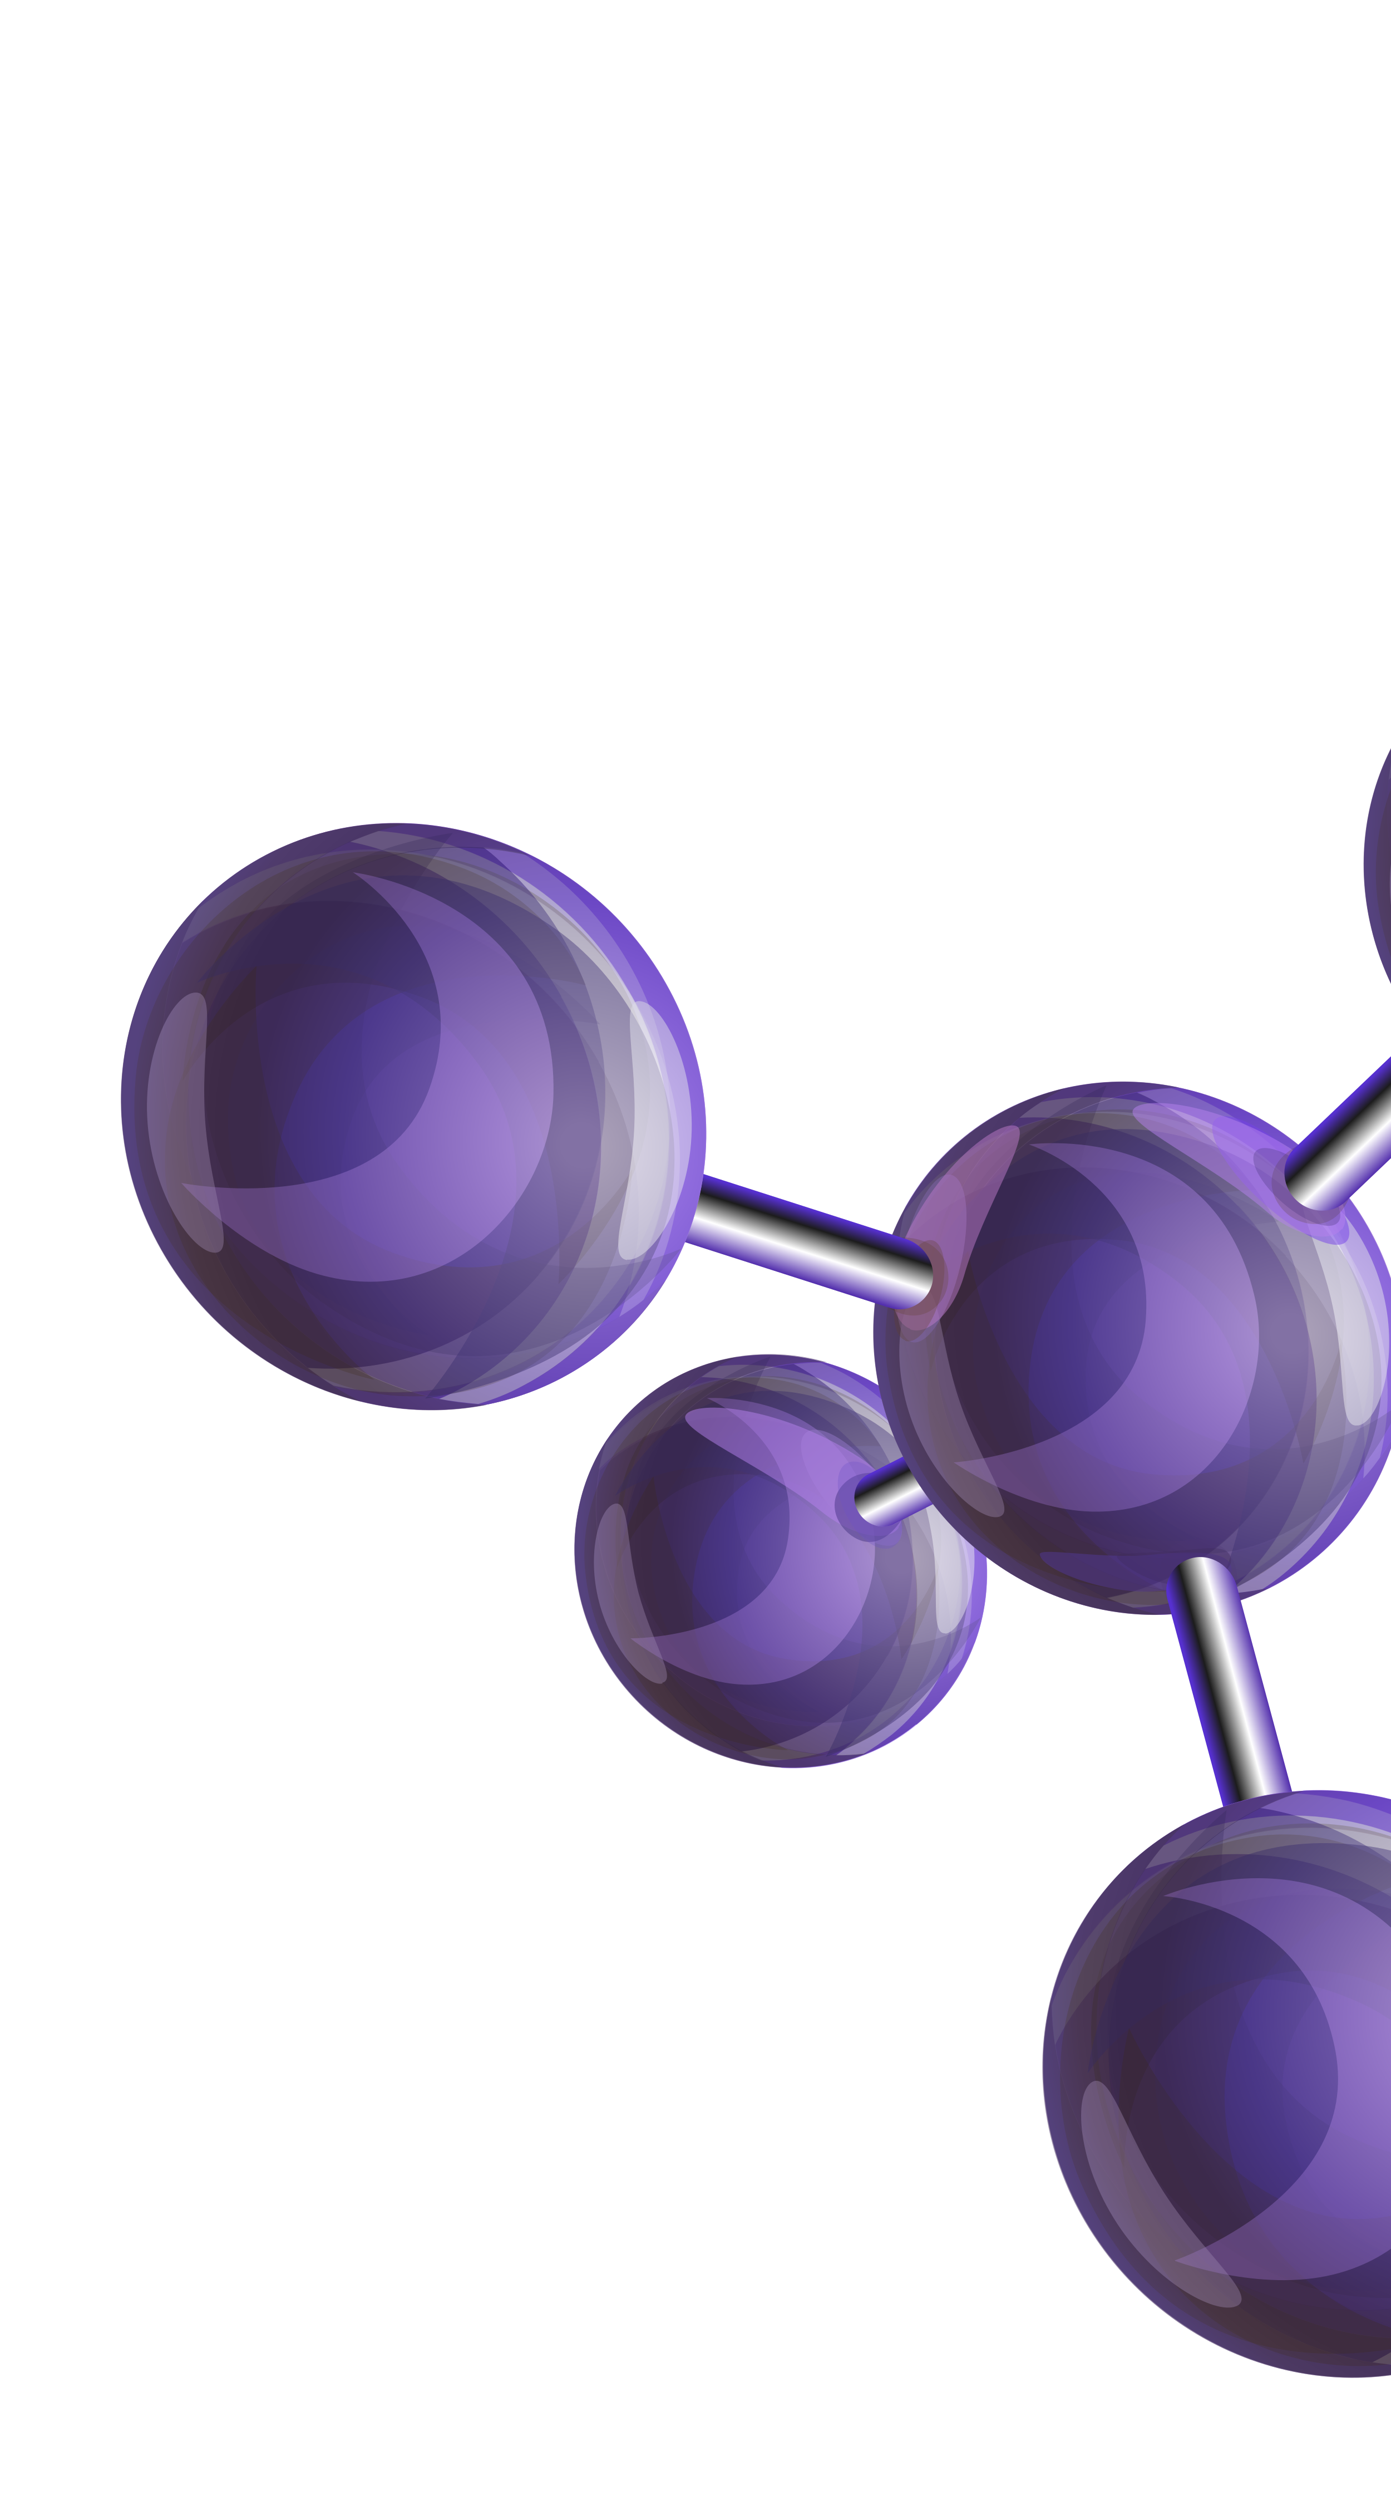<svg width="373" height="670" viewBox="0 0 373 670" fill="none" xmlns="http://www.w3.org/2000/svg">
<g filter="url(#filter0_f_279_54321)">
<path d="M245.556 462.217C222.517 481.001 187.702 476.42 167.676 452.272C147.651 428.125 150.036 393.303 172.963 374.626C195.89 355.949 230.818 360.423 250.956 384.464C271.095 408.731 268.709 443.552 245.782 462.229L245.556 462.217Z" fill="#B582EE"/>
<path opacity="0.5" d="M261.235 440.211C258.548 444.138 255.182 447.804 251.249 451.099C228.21 469.883 193.395 465.301 173.369 441.154C159.716 424.813 156.423 403.372 162.978 385.514C149.768 404.938 150.951 432.26 167.564 452.379C187.59 476.527 222.517 481.001 245.444 462.324C252.749 456.269 258.011 448.747 261.122 440.318L261.235 440.211Z" fill="#543D6F"/>
<path opacity="0.5" d="M241.347 401.593C221.321 377.446 186.394 372.971 163.467 391.648C162.569 392.505 161.782 393.254 160.884 394.111C157.931 409.9 162.103 427.316 173.595 441.166C193.621 465.313 228.548 469.788 251.475 451.111C252.373 450.254 253.159 449.505 254.058 448.648C257.011 432.859 252.839 415.443 241.347 401.593Z" fill="#633AB4"/>
<path opacity="0.5" d="M247.04 390.475C260.352 406.458 263.753 427.112 257.987 444.674C259.221 443.27 260.341 441.746 261.461 440.223C268.016 422.364 264.723 400.924 251.07 384.583C231.044 360.436 196.117 355.961 173.19 374.638C169.369 377.826 166.003 381.491 163.204 385.526C162.981 385.966 162.871 386.526 162.761 387.086C164.668 384.813 166.914 382.671 169.387 380.768C192.314 362.091 227.241 366.566 247.267 390.713L247.04 390.475Z" fill="#7B47E8"/>
<g style="mix-blend-mode:screen" opacity="0.5">
<path d="M237.877 443.822C229.497 458.641 214.868 467.584 198.841 469.439C200.541 470.322 202.466 471.217 204.165 471.873C223.029 472.32 240.932 463.213 250.653 445.977C265.292 420.182 255.482 385.838 228.841 369.592C226.12 367.863 223.062 366.454 220.231 365.285C217.745 365.151 215.375 365.364 212.892 365.683C214.024 366.196 215.045 366.816 216.179 367.556C242.933 383.92 252.742 418.039 237.991 443.941L237.877 443.822Z" fill="#FBF9FD"/>
</g>
<g style="mix-blend-mode:overlay" opacity="0.5">
<path d="M250.653 445.977C241.044 463.106 223.029 472.32 204.165 471.874C205.976 472.649 207.787 473.199 209.711 473.868C229.144 474.91 247.723 465.614 257.781 448.056C272.532 422.154 262.61 387.917 235.969 371.671C231.435 368.94 226.678 366.875 221.813 365.37C221.361 365.345 220.683 365.309 220.231 365.285C223.175 366.574 226.12 367.863 228.841 369.592C255.596 385.957 265.404 420.075 250.653 445.977Z" fill="#7B47E8"/>
</g>
<g style="mix-blend-mode:multiply" opacity="0.5">
<path d="M241.723 444.707C241.723 444.707 237.503 400.935 206.411 395.761C174.302 390.419 165.561 420.15 165.561 420.15C165.561 420.15 158.174 375.756 199.812 369.28C222.041 365.834 252.188 382.834 252.37 412.703C252.472 429.448 241.723 444.707 241.723 444.707Z" fill="#493000"/>
</g>
<path opacity="0.5" d="M241.347 401.593C252.839 415.443 257.011 432.859 254.058 448.648C255.405 447.363 256.753 446.078 257.873 444.555C263.639 426.993 260.238 406.339 246.926 390.356C226.9 366.208 191.973 361.733 169.046 380.41C166.686 382.433 164.44 384.574 162.42 386.728C161.644 389.062 161.093 391.408 160.543 393.753C161.441 392.897 162.227 392.147 163.126 391.29C186.053 372.613 220.98 377.088 241.006 401.236L241.347 401.593Z" fill="#FBF9FD"/>
<path opacity="0.5" d="M197.857 363.632C193.35 365.427 189.074 367.912 185.141 371.207C162.214 389.884 159.828 424.706 179.854 448.853C193.508 465.42 214.108 472.633 232.952 469.685C211.095 478.692 184.401 472.284 167.676 452.272C147.651 428.125 150.036 393.303 172.963 374.626C180.268 368.571 188.943 365.077 197.857 363.632Z" fill="#543D6F"/>
<path opacity="0.5" d="M232.131 390.58C252.157 414.728 249.885 449.669 226.844 468.226C225.946 469.083 225.046 469.713 224.034 470.451C207.769 470.257 191.459 462.822 179.967 448.973C159.942 424.825 162.327 390.003 185.254 371.326C186.153 370.47 187.052 369.839 188.064 369.102C204.33 369.295 220.639 376.73 232.131 390.58Z" fill="#633AB4"/>
<g style="mix-blend-mode:overlay" opacity="0.5">
<path d="M244.309 387.161C230.996 371.178 211.299 363.788 192.677 366.069C194.365 365.142 195.942 364.321 197.745 363.739C216.703 360.911 237.191 368.23 250.844 384.571C270.983 408.838 268.597 443.659 245.557 462.217C241.736 465.406 237.459 467.891 232.84 469.792C232.276 469.875 231.711 469.958 231.26 469.933C233.961 468.495 236.436 466.818 238.796 464.795C261.835 446.011 264.108 411.297 244.083 387.149L244.309 387.161Z" fill="#7B47E8"/>
</g>
<g style="mix-blend-mode:overlay" opacity="0.5">
<path d="M232.131 390.58C220.639 376.73 204.218 369.403 188.065 369.102C189.639 368.055 191.214 367.009 192.791 366.188C211.3 364.014 231.11 371.297 244.422 387.28C264.448 411.428 262.062 446.25 239.135 464.927C236.662 466.83 234.075 468.614 231.599 470.065C229.116 470.384 226.632 470.477 224.26 470.463C225.272 469.725 226.172 469.095 227.07 468.238C249.997 449.561 252.383 414.74 232.357 390.592L232.131 390.58Z" fill="#FBF9FD"/>
</g>
<g style="mix-blend-mode:overlay" opacity="0.5">
<path d="M209.709 473.641C204.957 472.255 200.201 470.191 195.553 467.34C168.798 450.975 158.99 416.857 173.741 390.955C183.799 373.397 202.378 364.101 221.811 365.143C198.39 358.345 173.145 367.397 160.965 388.799C146.214 414.701 156.136 448.939 182.777 465.184C191.393 470.397 200.671 473.157 209.709 473.641Z" fill="#543D6F"/>
</g>
<g style="mix-blend-mode:overlay" opacity="0.4">
<path d="M237.877 443.822C252.628 417.92 242.706 383.682 216.065 367.436C215.045 366.816 213.911 366.077 212.778 365.564C196.751 367.419 182.123 376.361 173.742 391.181C158.991 417.083 168.913 451.32 195.554 467.566C196.688 468.306 197.709 468.926 198.841 469.439C214.868 467.584 229.497 458.641 237.877 443.822Z" fill="#372574"/>
</g>
<g style="mix-blend-mode:multiply" opacity="0.3">
<path d="M206.555 363.76C206.555 363.76 182.859 404.564 208.985 428.813C236.018 453.788 263.001 433.519 263.001 433.519C263.001 433.519 242.032 476.958 198.534 456.076C175.199 444.871 157.486 411.008 176.075 384.859C186.602 370.041 206.441 363.64 206.441 363.64L206.555 363.76Z" fill="#453378"/>
</g>
<g style="mix-blend-mode:multiply" opacity="0.2">
<path d="M175.238 395.672C175.238 395.672 179.458 439.444 210.549 444.618C242.658 449.96 251.4 420.229 251.4 420.229C251.4 420.229 258.786 464.623 217.149 471.099C194.919 474.545 164.772 457.545 164.59 427.676C164.488 410.931 175.238 395.672 175.238 395.672Z" fill="#493000"/>
</g>
<g style="mix-blend-mode:multiply" opacity="0.2">
<path d="M236.179 387.63C236.179 387.63 194.821 384.281 186.896 418.24C178.864 453.211 211.376 469.093 211.376 469.093C211.376 469.093 161.225 468.666 156.866 420.475C154.562 394.677 175.498 364.243 208.964 369.883C227.733 373.152 236.179 387.63 236.179 387.63Z" fill="#493000"/>
</g>
<g style="mix-blend-mode:screen" opacity="0.5">
<path d="M221.439 470.877C221.439 470.877 245.135 430.073 218.896 405.705C191.862 380.729 164.879 400.998 164.879 400.998C164.879 400.998 185.848 357.559 229.346 378.442C252.682 389.646 270.394 423.51 251.805 449.659C241.278 464.476 221.439 470.877 221.439 470.877Z" fill="#453378"/>
</g>
<g style="mix-blend-mode:multiply" opacity="0.2">
<path d="M240.287 394.411C240.287 394.411 202.222 394.066 198.093 420.763C193.969 448.366 219.784 458.799 219.784 458.799C219.784 458.799 181.285 461.372 175.073 424.279C171.79 404.423 186.209 379.747 212.202 382.272C226.894 383.739 240.174 394.518 240.174 394.518L240.287 394.411Z" fill="#453378"/>
</g>
<g style="mix-blend-mode:overlay" opacity="0.5">
<path d="M169.065 439.113C169.065 439.113 207.129 439.458 211.259 412.76C215.496 385.277 189.567 374.724 189.567 374.724C189.567 374.724 228.066 372.152 234.166 409.351C237.449 429.208 223.03 453.883 197.037 451.358C182.345 449.892 169.065 439.113 169.065 439.113Z" fill="#B582EE"/>
</g>
<g style="mix-blend-mode:screen" opacity="0.5">
<path d="M253.54 437.762C249.363 438.104 252.004 426.709 250.115 413.261C248.226 399.813 242.626 388.994 246.804 388.879C250.981 388.537 259.064 399.037 260.953 412.485C262.73 426.04 257.604 437.528 253.427 437.869L253.54 437.762Z" fill="white"/>
</g>
<g style="mix-blend-mode:overlay" opacity="0.4">
<path d="M177.608 450.995C181.668 450.082 174.831 440.214 171.25 427.015C167.78 413.709 168.952 402.122 164.892 403.035C160.831 403.948 157.178 416.081 160.647 429.387C164.117 442.693 173.549 452.135 177.609 451.221L177.608 450.995Z" fill="#D6B7F0"/>
</g>
<path style="mix-blend-mode:overlay" opacity="0.3" d="M245.556 462.217C222.517 481.001 187.702 476.42 167.676 452.272C147.651 428.125 150.036 393.303 172.963 374.626C195.89 355.949 230.818 360.423 250.956 384.464C271.095 408.731 268.709 443.552 245.782 462.229L245.556 462.217Z" fill="url(#paint0_radial_279_54321)"/>
<g style="mix-blend-mode:multiply" opacity="0.5">
<path d="M240.516 413.538C237.257 416.191 229.097 411.681 222.384 403.517C215.67 395.353 212.906 386.608 216.166 383.955C219.425 381.303 227.584 385.812 234.298 393.976C241.011 402.141 243.775 410.885 240.516 413.538Z" fill="#9477C7"/>
</g>
<g style="mix-blend-mode:overlay" opacity="0.5">
<path d="M240.943 409.489C238.144 413.524 228.647 411.883 220.248 405.099C204.925 392.853 181.148 383.208 183.947 379.174C186.746 375.139 209.459 376.922 230.437 390.602C239.395 396.399 243.629 405.335 240.942 409.263L240.943 409.489Z" fill="#B582EE"/>
</g>
<g style="mix-blend-mode:multiply" opacity="0.4">
<path d="M234.416 394.774C234.416 394.774 226.65 399.221 230.868 405.668C235.2 412.235 241.609 407.489 241.609 407.489C241.609 407.489 235.685 417.69 227.625 411.037C223.311 407.412 221.917 401.003 227.312 396.768C230.347 394.33 234.416 394.774 234.416 394.774Z" fill="#332273"/>
</g>
<g style="mix-blend-mode:multiply" opacity="0.3">
<path d="M239.281 414.716C235.902 416.344 230.346 412.766 227.146 406.487C223.833 400.314 223.793 393.752 227.171 392.124C230.549 390.495 236.106 394.073 239.419 400.245C242.732 406.418 242.772 412.98 239.393 414.609L239.281 414.716Z" fill="#6C51C6"/>
</g>
<path d="M297.181 370.882C295.239 367.272 290.711 365.672 287.108 367.514L232.837 395.142C229.346 396.878 228.018 401.331 230.073 405.06C232.016 408.671 236.543 410.271 240.032 408.309L294.192 380.788C297.682 379.053 299.01 374.6 296.955 370.87L297.181 370.882Z" fill="url(#paint1_linear_279_54321)"/>
<path d="M356.179 414.538C328.555 440.88 283.362 438.457 255.398 409.133C227.435 379.809 227.159 334.552 254.783 308.21C282.407 281.867 327.6 284.291 355.563 313.615C383.527 342.938 383.803 388.195 356.179 414.538Z" fill="#B582EE"/>
<path opacity="0.5" d="M374.067 384.506C370.938 389.994 367.128 394.992 362.412 399.49C334.788 425.832 289.595 423.409 261.631 394.085C242.534 374.059 236.383 346.923 243.014 323.074C228.04 349.416 232.095 384.697 255.284 409.014C283.248 438.338 328.441 440.761 356.065 414.419C364.936 405.959 370.972 395.651 374.067 384.506Z" fill="#543D6F"/>
<path opacity="0.5" d="M344.748 336.674C316.785 307.35 271.592 304.926 243.968 331.269C242.845 332.34 241.722 333.41 240.713 334.6C238.467 355.405 245.491 377.384 261.519 394.192C289.482 423.516 334.675 425.939 362.299 399.597C363.422 398.526 364.545 397.455 365.668 396.384C367.913 375.58 360.889 353.6 344.862 336.793L344.748 336.674Z" fill="#633AB4"/>
<path opacity="0.5" d="M350.981 321.625C369.51 341.055 375.882 367.298 370.038 390.624C371.381 388.66 372.725 386.696 373.954 384.613C380.587 360.991 374.434 333.628 355.337 313.602C327.374 284.279 282.181 281.855 254.557 308.197C249.841 312.695 245.919 317.801 242.902 323.181C242.68 323.848 242.458 324.514 242.463 325.193C244.815 322.039 247.281 319.005 250.201 316.22C277.825 289.878 323.018 292.302 350.981 321.625Z" fill="#7B47E8"/>
<g style="mix-blend-mode:screen" opacity="0.5">
<path d="M344.404 391.398C335.039 411.481 317.046 424.315 296.739 428.203C299.005 429.229 301.494 430.041 303.872 430.961C328.035 429.768 350.202 416.14 361.017 393.081C377.295 358.213 361.558 314.954 325.754 296.52C322.016 294.623 318.052 292.94 314.318 291.722C311.156 291.779 307.996 292.288 304.95 292.916C306.423 293.561 307.895 294.205 309.255 294.957C345.058 313.391 360.909 356.768 344.518 391.518L344.404 391.398Z" fill="#FBF9FD"/>
</g>
<g style="mix-blend-mode:overlay" opacity="0.5">
<path d="M360.903 392.962C350.088 416.021 327.921 429.649 303.758 430.842C306.248 431.654 308.51 432.227 310.999 432.813C335.956 432.229 359.027 418.649 370.176 394.817C386.454 359.948 370.717 316.69 334.914 298.256C328.796 295.213 322.456 292.837 316.124 291.593C315.446 291.557 314.656 291.627 314.092 291.71C318.052 292.94 321.902 294.504 325.528 296.508C361.332 314.942 377.182 358.32 360.791 393.069L360.903 392.962Z" fill="#7B47E8"/>
</g>
<g style="mix-blend-mode:multiply" opacity="0.5">
<path d="M349.492 392.237C349.492 392.237 340 335.967 299.656 332.333C258.069 328.519 249.61 367.539 249.61 367.539C249.61 367.539 235.938 310.931 288.721 298.606C317.031 292.094 357.016 311.091 360.188 349.717C362.015 371.418 349.604 392.13 349.604 392.13L349.492 392.237Z" fill="#493000"/>
</g>
<path opacity="0.5" d="M344.748 336.674C360.776 353.481 367.687 375.568 365.555 396.265C367.238 394.433 368.695 392.588 370.038 390.624C375.77 367.406 369.51 341.056 350.981 321.626C323.018 292.302 277.825 289.878 250.201 316.221C247.281 319.005 244.701 321.92 242.463 325.193C241.69 328.206 241.145 331.457 240.825 334.493C241.948 333.422 242.957 332.232 244.08 331.162C271.704 304.819 316.897 307.243 344.86 336.567L344.748 336.674Z" fill="#FBF9FD"/>
<path opacity="0.5" d="M285.516 291.648C279.886 294.513 274.712 298.081 269.996 302.579C242.372 328.921 242.648 374.178 270.611 403.502C289.708 423.528 316.635 431.08 340.658 425.469C313.635 439.176 278.587 433.45 255.398 409.133C227.435 379.809 227.159 334.552 254.783 308.21C263.654 299.75 274.351 294.329 285.516 291.648Z" fill="#543D6F"/>
<path opacity="0.5" d="M331.903 323.204C359.867 352.528 360.142 397.785 332.518 424.127C331.395 425.198 330.273 426.269 329.15 427.34C308.262 428.595 286.641 420.536 270.613 403.728C242.65 374.404 242.374 329.147 269.998 302.805C271.121 301.734 272.244 300.663 273.366 299.592C294.254 298.337 315.875 306.396 331.903 323.204Z" fill="#633AB4"/>
<g style="mix-blend-mode:overlay" opacity="0.5">
<path d="M347.23 317.692C328.702 298.262 302.791 290.651 279.214 295.382C281.239 294.133 283.265 292.884 285.404 291.755C309.315 286.251 336.354 293.696 355.451 313.722C383.414 343.045 383.69 388.302 356.066 414.645C351.35 419.142 346.064 422.818 340.546 425.576C339.87 425.765 339.193 425.955 338.515 425.919C341.777 423.719 344.926 421.399 347.845 418.615C375.469 392.273 375.194 347.016 347.23 317.692Z" fill="#7B47E8"/>
</g>
<g style="mix-blend-mode:overlay" opacity="0.5">
<path d="M331.903 323.204C315.875 306.396 294.141 298.444 273.366 299.592C275.277 297.998 277.189 296.63 279.214 295.382C302.678 290.759 328.702 298.262 347.23 317.692C375.193 347.016 375.469 392.273 347.845 418.615C344.926 421.399 341.891 423.838 338.515 425.919C335.47 426.548 332.197 426.937 329.148 427.113C330.271 426.042 331.394 424.972 332.517 423.901C360.141 397.558 359.865 352.301 331.902 322.978L331.903 323.204Z" fill="#FBF9FD"/>
</g>
<g style="mix-blend-mode:overlay" opacity="0.5">
<path d="M310.998 432.813C304.778 431.461 298.326 429.193 292.321 426.043C256.518 407.609 240.667 364.231 257.058 329.482C268.095 305.756 291.279 292.07 316.236 291.486C285.474 284.859 254.048 298.895 240.559 327.919C224.281 362.787 240.018 406.046 275.821 424.479C287.265 430.409 299.48 433.1 311.224 432.825L310.998 432.813Z" fill="#543D6F"/>
</g>
<g style="mix-blend-mode:overlay" opacity="0.4">
<path d="M344.404 391.398C360.682 356.53 344.944 313.271 309.141 294.838C307.781 294.086 306.195 293.322 304.837 292.797C284.53 296.685 266.537 309.519 257.172 329.602C240.895 364.47 256.632 407.729 292.435 426.162C293.795 426.914 295.381 427.678 296.853 428.322C317.16 424.435 335.153 411.601 344.518 391.518L344.404 391.398Z" fill="#372574"/>
</g>
<g style="mix-blend-mode:multiply" opacity="0.3">
<path d="M296.694 291.003C296.694 291.003 270.261 346.025 306.015 374.975C342.904 404.664 375.596 375.992 375.596 375.992C375.596 375.992 352.909 434.043 295.168 411.266C264.26 399.089 238.364 356.869 259.719 321.255C271.682 301.199 296.468 290.991 296.468 290.991L296.694 291.003Z" fill="#453378"/>
</g>
<g style="mix-blend-mode:multiply" opacity="0.2">
<path d="M259.579 335.273C259.579 335.273 269.07 391.543 309.414 395.177C351.001 398.991 359.46 359.971 359.46 359.971C359.46 359.971 373.133 416.578 320.349 428.903C292.04 435.416 251.94 416.299 248.882 377.792C247.056 356.091 259.466 335.38 259.466 335.38L259.579 335.273Z" fill="#493000"/>
</g>
<g style="mix-blend-mode:multiply" opacity="0.2">
<path d="M336.847 318.945C336.847 318.945 283.534 318.574 276.578 363.217C269.517 409.325 312.768 426.574 312.768 426.574C312.768 426.574 248.527 430.707 238.211 368.85C232.7 335.641 256.845 294.408 300.129 298.652C324.54 301.093 336.733 318.825 336.733 318.825L336.847 318.945Z" fill="#493000"/>
</g>
<g style="mix-blend-mode:screen" opacity="0.5">
<path d="M325.765 428.063C325.765 428.063 352.198 373.041 316.444 344.091C279.556 314.402 246.751 343.181 246.751 343.181C246.751 343.181 269.438 285.13 327.179 307.907C358.087 320.084 383.983 362.304 362.628 397.918C350.665 417.975 325.767 428.289 325.767 428.289L325.765 428.063Z" fill="#453378"/>
</g>
<g style="mix-blend-mode:multiply" opacity="0.2">
<path d="M342.772 327.406C342.772 327.406 293.999 330.672 291.275 365.589C288.558 401.637 322.622 412.625 322.622 412.625C322.622 412.625 273.532 419.38 262.176 372.172C256.035 346.846 272.209 313.442 305.758 314.224C324.623 314.67 342.884 327.299 342.884 327.299L342.772 327.406Z" fill="#453378"/>
</g>
<g style="mix-blend-mode:overlay" opacity="0.5">
<path d="M255.745 391.959C255.745 391.959 304.631 388.813 307.242 353.777C309.958 317.729 275.895 306.74 275.895 306.74C275.895 306.74 325.097 299.878 336.341 347.194C342.482 372.52 326.308 405.923 292.759 405.142C273.894 404.696 255.745 391.959 255.745 391.959Z" fill="#B582EE"/>
</g>
<g style="mix-blend-mode:screen" opacity="0.5">
<path d="M364 382.044C358.696 382.777 361.09 367.976 357.484 350.703C353.877 333.431 345.551 320.203 350.968 319.363C356.272 318.629 367.757 331.348 371.363 348.62C374.97 365.892 369.416 381.203 364.226 382.056L364 382.044Z" fill="white"/>
</g>
<g style="mix-blend-mode:overlay" opacity="0.4">
<path d="M267.919 406.524C272.993 405.1 263.205 392.812 257.455 375.99C251.705 359.168 252.177 343.924 246.991 345.456C241.805 346.988 238.401 362.979 244.151 379.801C249.901 396.623 262.845 407.949 267.919 406.524Z" fill="#D6B7F0"/>
</g>
<path style="mix-blend-mode:overlay" opacity="0.3" d="M356.179 414.538C328.555 440.88 283.362 438.457 255.398 409.133C227.435 379.809 227.159 334.552 254.783 308.21C282.407 281.867 327.6 284.291 355.563 313.615C383.527 342.938 383.803 388.195 356.179 414.538Z" fill="url(#paint2_radial_279_54321)"/>
<g style="mix-blend-mode:multiply" opacity="0.5">
<path d="M361.101 332.687C358.296 335.817 348.102 330.972 338.334 322.078C328.567 313.185 322.972 303.271 325.776 300.141C328.581 297.011 338.888 301.749 348.543 310.75C358.311 319.643 363.905 329.558 361.101 332.687Z" fill="#7642EA"/>
</g>
<g style="mix-blend-mode:overlay" opacity="0.5">
<path d="M359.726 329.446C356.813 333.362 347.201 331.376 339.252 324.39C324.265 311.597 300.934 301.071 303.96 297.274C306.873 293.359 329.704 295.941 350.01 310.489C358.745 316.726 362.752 325.65 359.839 329.566L359.726 329.446Z" fill="#B582EE"/>
</g>
<g style="mix-blend-mode:multiply" opacity="0.2">
<path d="M347.845 307.319C347.845 307.319 343.949 316.724 350.188 321.244C356.542 325.883 361.819 320.85 361.819 320.85C361.819 320.85 358.604 330.744 348.757 327.388C343.438 325.632 338.879 318.828 342.004 312.661C343.79 309.138 347.731 307.2 347.731 307.2L347.845 307.319Z" fill="#493000"/>
</g>
<g style="mix-blend-mode:multiply" opacity="0.3">
<path d="M358.811 327.588C356.793 329.968 350.228 327.806 344.097 322.501C337.966 317.195 334.653 311.023 336.671 308.643C338.69 306.263 345.367 308.544 351.385 313.73C357.516 319.036 360.83 325.208 358.811 327.588Z" fill="#453378"/>
</g>
<g style="mix-blend-mode:multiply" opacity="0.5">
<path d="M330.235 420.159C329.531 415.823 321.284 415.494 308.529 416.733C295.774 417.972 278.585 414.562 278.823 416.61C279.302 420.934 297.753 427.692 310.508 426.453C323.264 425.214 330.939 424.495 330.235 420.159Z" fill="#523795"/>
</g>
<g style="mix-blend-mode:multiply" opacity="0.2">
<path d="M313.233 428.861C313.233 428.861 314.865 418.656 322.321 418.83C330.002 419.016 331.516 426.449 331.516 426.449C331.516 426.449 334.052 416.292 324.317 412.829C319.11 410.966 311.673 413.734 311.038 420.713C310.723 424.655 313.007 428.849 313.007 428.849L313.233 428.861Z" fill="#493473"/>
</g>
<g style="mix-blend-mode:multiply" opacity="0.3">
<path d="M329.535 416.502C327.937 413.702 320.832 415.47 313.041 415.844C305.364 416.337 299.376 416.129 299.496 417.153C299.504 418.511 308.58 425.105 316.371 424.732C324.048 424.238 332.161 421.054 329.649 416.621L329.535 416.502Z" fill="#3B2757"/>
</g>
<g style="mix-blend-mode:multiply" opacity="0.5">
<path d="M244.48 359.686C248.667 360.928 254.485 351.966 257.459 339.571C260.433 327.175 259.463 316.265 255.163 314.904C250.976 313.661 245.158 322.624 242.184 335.019C239.21 347.414 240.18 358.324 244.48 359.686Z" fill="#8066A9"/>
</g>
<g style="mix-blend-mode:multiply" opacity="0.5">
<path d="M244.007 356.267C248.762 358.105 255.613 351.799 258.49 342C263.575 323.95 277.231 303.645 272.476 301.806C267.721 299.968 249.957 313.266 241.168 335.303C237.386 344.827 239.252 354.428 244.119 356.16L244.007 356.267Z" fill="#BC79C8"/>
</g>
<g style="mix-blend-mode:multiply" opacity="0.2">
<path d="M240.921 331.671C240.921 331.671 249.768 337.801 247.211 344.563C244.544 351.659 237.191 349.794 237.191 349.794C237.191 349.794 245.816 356.591 252.095 349.01C255.458 344.892 255.41 336.972 249.176 333.358C245.55 331.354 241.147 331.683 241.147 331.683L240.921 331.671Z" fill="#493000"/>
</g>
<g style="mix-blend-mode:multiply" opacity="0.3">
<path d="M242.671 359.363C245.84 360.438 249.988 355.344 252.088 347.879C254.189 340.413 253.357 333.695 250.3 332.513C247.131 331.439 242.871 336.639 240.883 343.998C238.782 351.463 239.614 358.181 242.783 359.256L242.671 359.363Z" fill="#62412C"/>
</g>
<path d="M417.997 253.85C421.748 257.784 421.785 263.893 418.08 267.427L360.81 322.04C357.105 325.573 351.004 325.246 347.252 321.313C343.501 317.379 343.464 311.269 347.17 307.735L404.439 253.123C408.145 249.589 414.246 249.916 417.997 253.85Z" fill="url(#paint3_linear_279_54321)"/>
<path d="M319.828 417.565C324.904 416.367 330.12 419.814 331.62 424.984L353.115 504.858C354.502 510.136 351.483 515.063 346.407 516.262C341.332 517.46 336.116 514.013 334.616 508.843L313.121 428.969C311.621 423.798 314.753 418.763 319.828 417.565Z" fill="url(#paint4_linear_279_54321)"/>
<path d="M152.597 313.022C151.273 318.154 154.242 323.516 159.447 325.153L238.211 350.414C243.305 352.158 248.482 349.269 249.92 344.256C251.244 339.124 248.163 333.869 243.069 332.126L164.305 306.864C159.1 305.227 154.034 308.009 152.597 313.022Z" fill="url(#paint5_linear_279_54321)"/>
<path d="M487.673 289.143C460.049 315.486 414.856 313.062 386.893 283.738C358.93 254.415 358.654 209.158 386.278 182.815C413.902 156.473 458.981 158.777 486.945 188.101C514.908 217.425 515.184 262.682 487.56 289.024L487.673 289.143Z" fill="#B582EE"/>
<path opacity="0.5" d="M505.562 259.112C502.433 264.599 498.623 269.598 493.907 274.095C466.282 300.438 421.09 298.014 393.126 268.69C374.029 248.664 367.878 221.529 374.509 197.68C359.535 224.022 363.59 259.302 386.779 283.619C414.743 312.943 459.936 315.367 487.56 289.024C496.431 280.565 502.467 270.257 505.562 259.112Z" fill="#543D6F"/>
<path opacity="0.5" d="M476.355 211.172C448.392 181.848 403.199 179.425 375.575 205.767C374.452 206.838 373.329 207.909 372.32 209.099C370.075 229.903 377.099 251.883 393.126 268.69C421.09 298.014 466.283 300.438 493.907 274.095C495.03 273.025 496.153 271.954 497.275 270.883C499.521 250.079 492.497 228.099 476.469 211.291L476.355 211.172Z" fill="#633AB4"/>
<path opacity="0.5" d="M482.476 196.231C501.005 215.661 507.377 241.904 501.533 265.23C502.876 263.266 504.22 261.302 505.449 259.219C512.194 235.489 506.041 208.127 486.945 188.101C458.981 158.777 413.788 156.353 386.164 182.696C381.448 187.193 377.526 192.299 374.509 197.679C374.287 198.346 374.066 199.013 374.07 199.692C376.422 196.538 378.889 193.503 381.808 190.719C409.432 164.377 454.625 166.8 482.589 196.124L482.476 196.231Z" fill="#7B47E8"/>
<g style="mix-blend-mode:screen" opacity="0.5">
<path d="M475.899 266.004C466.534 286.087 448.541 298.921 428.234 302.808C430.5 303.835 432.877 304.754 435.367 305.566C459.53 304.374 481.697 290.746 492.512 267.687C508.79 232.818 493.053 189.56 457.25 171.126C453.511 169.229 449.547 167.546 445.813 166.328C442.538 166.491 439.491 166.893 436.446 167.522C437.918 168.166 439.39 168.811 440.75 169.562C476.553 187.996 492.404 231.374 476.013 266.123L475.899 266.004Z" fill="#FBF9FD"/>
</g>
<g style="mix-blend-mode:overlay" opacity="0.5">
<path d="M492.399 267.567C481.583 290.627 459.416 304.255 435.253 305.447C437.743 306.259 440.005 306.833 442.494 307.419C467.451 306.834 490.522 293.255 501.671 269.422C517.949 234.554 502.212 191.295 466.409 172.861C460.403 169.712 453.952 167.443 447.619 166.198C446.941 166.162 446.151 166.233 445.587 166.316C449.435 167.653 453.285 169.217 457.024 171.114C492.827 189.547 508.678 232.925 492.286 267.675L492.399 267.567Z" fill="#7B47E8"/>
</g>
<g style="mix-blend-mode:multiply" opacity="0.5">
<path d="M480.987 266.842C480.987 266.842 471.495 210.572 431.151 206.938C389.564 203.124 381.105 242.144 381.105 242.144C381.105 242.144 367.433 185.537 420.216 173.212C448.526 166.699 488.511 185.697 491.683 224.323C493.51 246.024 481.099 266.735 481.099 266.735L480.987 266.842Z" fill="#493000"/>
</g>
<path opacity="0.5" d="M476.355 211.172C492.383 227.98 499.294 250.067 497.162 270.764C498.845 268.931 500.302 267.087 501.645 265.123C507.377 241.904 501.117 215.554 482.589 196.124C454.625 166.8 409.432 164.377 381.808 190.719C378.889 193.503 376.309 196.419 374.07 199.692C373.297 202.704 372.753 205.955 372.432 208.992C373.555 207.921 374.564 206.731 375.687 205.66C403.311 179.318 448.504 181.741 476.468 211.065L476.355 211.172Z" fill="#FBF9FD"/>
<path opacity="0.5" d="M417.011 166.253C411.381 169.118 406.208 172.687 401.491 177.184C373.867 203.527 374.143 248.784 402.106 278.107C421.203 298.133 448.13 305.685 472.154 300.074C445.13 313.781 410.082 308.056 386.893 283.739C358.93 254.415 358.654 209.158 386.278 182.815C395.149 174.356 405.846 168.935 417.011 166.253Z" fill="#543D6F"/>
<path opacity="0.5" d="M463.51 197.702C491.474 227.026 491.75 272.283 464.126 298.626C463.003 299.697 461.88 300.767 460.757 301.838C439.87 303.093 418.248 295.034 402.22 278.227C374.257 248.903 373.981 203.646 401.605 177.303C402.728 176.232 403.851 175.162 404.974 174.091C425.861 172.836 447.483 180.895 463.51 197.702Z" fill="#633AB4"/>
<g style="mix-blend-mode:overlay" opacity="0.5">
<path d="M463.51 197.702C447.483 180.895 425.749 172.943 404.974 174.091C406.884 172.497 408.796 171.129 410.821 169.88C434.286 165.257 460.309 172.76 478.837 192.19C506.801 221.514 507.076 266.771 479.452 293.114C476.533 295.898 473.498 298.337 470.122 300.418C467.077 301.046 463.804 301.436 460.755 301.612C461.878 300.541 463.001 299.47 464.124 298.399C491.748 272.057 491.472 226.8 463.509 197.476L463.51 197.702Z" fill="#FBF9FD"/>
</g>
<g style="mix-blend-mode:overlay" opacity="0.5">
<path d="M442.606 307.311C436.385 305.96 429.934 303.691 423.816 300.648C388.013 282.215 372.162 238.837 388.553 204.088C399.59 180.362 422.774 166.675 447.731 166.091C416.97 159.465 385.543 173.501 372.054 202.524C355.776 237.393 371.513 280.651 407.317 299.085C418.76 305.015 430.975 307.706 442.719 307.431L442.606 307.311Z" fill="#543D6F"/>
</g>
<g style="mix-blend-mode:overlay" opacity="0.4">
<path d="M475.899 266.004C492.176 231.135 476.439 187.877 440.636 169.443C439.164 168.799 437.69 167.928 436.332 167.403C416.025 171.29 398.032 184.124 388.667 204.207C372.39 239.076 388.127 282.334 423.93 300.768C425.29 301.519 426.876 302.283 428.348 302.928C448.655 299.04 466.648 286.206 476.013 266.123L475.899 266.004Z" fill="#372574"/>
</g>
<g style="mix-blend-mode:multiply" opacity="0.3">
<path d="M428.189 165.609C428.189 165.609 401.756 220.631 437.51 249.581C474.399 279.27 507.203 250.491 507.203 250.491C507.203 250.491 484.516 308.541 426.775 285.764C395.867 273.588 369.858 231.475 391.326 195.754C403.289 175.697 428.075 165.49 428.075 165.49L428.189 165.609Z" fill="#453378"/>
</g>
<g style="mix-blend-mode:multiply" opacity="0.2">
<path d="M391.074 209.879C391.074 209.879 400.565 266.149 440.909 269.783C482.496 273.597 490.955 234.576 490.955 234.576C490.955 234.576 504.628 291.184 451.844 303.509C423.535 310.021 383.435 290.905 380.377 252.398C378.551 230.697 390.961 209.986 390.961 209.986L391.074 209.879Z" fill="#493000"/>
</g>
<g style="mix-blend-mode:multiply" opacity="0.2">
<path d="M468.342 193.55C468.342 193.55 415.029 193.179 408.073 237.822C401.012 283.93 444.263 301.18 444.263 301.18C444.263 301.18 380.022 305.313 369.706 243.456C364.195 210.247 388.34 169.014 431.624 173.258C456.035 175.698 468.228 193.431 468.228 193.431L468.342 193.55Z" fill="#493000"/>
</g>
<g style="mix-blend-mode:screen" opacity="0.5">
<path d="M457.261 302.669C457.261 302.669 483.693 247.646 447.939 218.697C411.051 189.007 378.246 217.787 378.246 217.787C378.246 217.787 400.933 159.736 458.674 182.513C489.583 194.689 515.591 236.802 494.123 272.524C482.16 292.58 457.374 302.788 457.374 302.788L457.261 302.669Z" fill="#453378"/>
</g>
<g style="mix-blend-mode:multiply" opacity="0.2">
<path d="M474.267 202.012C474.267 202.012 425.494 205.277 422.77 240.194C420.053 276.242 454.117 287.231 454.117 287.231C454.117 287.231 405.027 293.986 393.67 246.777C387.53 221.451 403.703 188.048 437.253 188.829C456.118 189.275 474.379 201.905 474.379 201.905L474.267 202.012Z" fill="#453378"/>
</g>
<g style="mix-blend-mode:overlay" opacity="0.5">
<path d="M387.24 266.565C387.24 266.565 436.126 263.418 438.736 228.383C441.453 192.334 407.39 181.346 407.39 181.346C407.39 181.346 456.48 174.591 467.836 221.8C473.977 247.125 457.803 280.529 424.254 279.748C405.389 279.301 387.24 266.565 387.24 266.565Z" fill="#B582EE"/>
</g>
<g style="mix-blend-mode:overlay" opacity="0.4">
<path d="M399.414 281.13C404.6 279.598 394.7 267.417 388.95 250.596C383.2 233.774 383.56 218.637 378.486 220.061C373.412 221.486 369.896 237.585 375.645 254.406C381.395 271.228 394.34 282.554 399.414 281.13Z" fill="#D6B7F0"/>
</g>
<path style="mix-blend-mode:overlay" opacity="0.3" d="M487.673 289.143C460.049 315.486 414.856 313.062 386.893 283.738C358.93 254.415 358.654 209.158 386.278 182.815C413.902 156.473 458.981 158.777 486.945 188.101C514.908 217.425 515.184 262.682 487.56 289.024L487.673 289.143Z" fill="url(#paint6_radial_279_54321)"/>
<path d="M426.327 601.418C404.863 637.818 357.037 648.147 319.395 624.412C281.752 600.677 268.58 552.014 290.043 515.614C311.507 479.214 359.333 468.885 396.976 492.62C434.618 516.355 447.791 565.018 426.327 601.418Z" fill="#B582EE"/>
<path opacity="0.5" d="M436.49 563.96C434.837 570.771 432.165 577.188 428.476 583.437C407.013 619.837 359.187 630.166 321.544 606.431C295.92 590.353 281.747 562.673 281.918 535.198C273.646 567.894 288.103 604.863 319.283 624.519C356.925 648.255 404.751 637.926 426.215 601.526C433.147 589.908 436.456 576.965 436.49 563.96Z" fill="#543D6F"/>
<path opacity="0.5" d="M392.289 520.532C354.647 496.797 306.821 507.126 285.357 543.526C284.463 545.061 283.681 546.49 283.013 548.038C286.542 571.074 300.115 592.953 321.658 606.55C359.301 630.285 407.126 619.956 428.59 583.556C429.484 582.02 430.266 580.592 430.935 579.044C427.406 556.008 413.832 534.129 392.289 520.532Z" fill="#633AB4"/>
<path opacity="0.5" d="M394.664 502.562C419.495 518.258 433.662 544.806 434.277 571.532C435.166 569.091 436.053 566.425 436.602 563.853C436.773 536.377 422.599 508.698 396.976 492.62C359.333 468.885 311.507 479.214 290.043 515.614C286.354 521.863 283.796 528.399 282.03 535.091C282.034 535.769 282.04 536.675 282.044 537.353C283.487 533.246 285.496 529.282 287.619 525.437C309.082 489.037 356.908 478.708 394.551 502.443L394.664 502.562Z" fill="#7B47E8"/>
<g style="mix-blend-mode:screen" opacity="0.5">
<path d="M407.446 579.821C403.416 604.148 388.284 623.13 368.015 633.128C370.728 633.499 373.44 633.871 376.152 634.017C401.063 625.739 420.362 604.831 425.161 576.812C432.357 534.444 403.525 492.293 360.772 482.535C356.248 481.614 351.726 480.919 347.433 480.688C344.164 481.757 340.896 483.052 337.856 484.586C339.552 484.79 341.249 485.22 343.058 485.544C385.811 495.301 414.643 537.453 407.446 579.821Z" fill="#FBF9FD"/>
</g>
<g style="mix-blend-mode:overlay" opacity="0.5">
<path d="M425.161 576.812C420.362 604.831 401.176 625.858 376.152 634.016C378.864 634.162 381.688 634.2 384.284 634C410.215 626.342 430.414 604.805 435.321 576C442.517 533.632 413.685 491.48 370.932 481.722C363.58 480.084 356.348 479.47 349.461 479.892C348.785 480.082 347.996 480.379 347.319 480.569C351.839 480.812 356.247 481.387 360.658 482.416C403.411 492.173 432.243 534.325 425.047 576.693L425.161 576.812Z" fill="#7B47E8"/>
</g>
<g style="mix-blend-mode:multiply" opacity="0.5">
<path d="M412.978 579.326C412.978 579.326 387.099 521.385 343.773 528.788C299.206 536.464 301.512 581.152 301.512 581.152C301.512 581.152 271.007 523.981 322.676 495.648C350.368 480.393 397.748 489.608 412.002 530.411C419.935 553.345 412.978 579.326 412.978 579.326Z" fill="#493000"/>
</g>
<path opacity="0.5" d="M392.289 520.532C413.832 534.129 427.406 556.008 430.934 579.044C432.049 576.616 433.164 574.187 434.165 571.64C433.55 544.914 419.495 518.259 394.552 502.67C356.91 478.935 309.084 489.264 287.62 525.664C285.272 529.496 283.489 533.473 282.045 537.58C282.18 541.094 282.428 544.726 282.9 548.145C283.569 546.597 284.463 545.062 285.245 543.633C306.708 507.233 354.534 496.904 392.177 520.639L392.289 520.532Z" fill="#FBF9FD"/>
<path opacity="0.5" d="M317.44 489.033C312.499 493.745 308.015 499.16 304.438 505.302C282.974 541.702 296.146 590.365 333.789 614.1C359.413 630.178 389.797 630.563 413.212 617.794C388.841 640.352 350.575 644.068 319.395 624.412C281.752 600.677 268.58 552.014 290.044 515.614C296.862 503.877 306.408 495.002 317.553 488.926L317.44 489.033Z" fill="#543D6F"/>
<path opacity="0.5" d="M375.055 509.654C412.698 533.389 425.87 582.053 404.407 618.453C403.512 619.988 402.617 621.297 401.609 622.714C380.193 629.935 355.218 627.578 333.675 613.981C296.033 590.246 282.86 541.582 304.324 505.182C305.218 503.647 306.114 502.338 307.122 500.921C328.537 493.7 353.513 496.057 375.055 509.654Z" fill="#633AB4"/>
<g style="mix-blend-mode:overlay" opacity="0.5">
<path d="M389.45 499.342C364.619 483.646 335.249 482.976 311.941 494.733C313.622 492.674 315.531 490.854 317.44 489.033C340.967 476.157 371.352 476.542 396.864 492.727C434.506 516.462 447.679 565.126 426.215 601.526C422.526 607.775 418.041 613.19 413.212 617.794C412.537 618.21 411.974 618.52 411.186 618.817C413.99 615.687 416.566 612.093 418.801 608.141C440.264 571.741 427.092 523.077 389.45 499.342Z" fill="#7B47E8"/>
</g>
<g style="mix-blend-mode:overlay" opacity="0.5">
<path d="M375.055 509.655C353.513 496.058 328.537 493.7 307.122 500.921C308.69 498.743 310.258 496.565 312.053 494.626C335.361 482.869 364.619 483.646 389.562 499.235C427.204 522.97 440.377 571.633 418.913 608.033C416.564 611.866 414.101 615.353 411.298 618.709C408.258 620.243 405.104 621.657 401.835 622.726C402.843 621.31 403.625 619.881 404.633 618.465C426.096 582.065 412.924 533.402 375.281 509.667L375.055 509.655Z" fill="#FBF9FD"/>
</g>
<g style="mix-blend-mode:overlay" opacity="0.5">
<path d="M384.398 634.119C377.397 634.422 370.165 633.808 362.927 632.289C320.174 622.531 291.342 580.38 298.538 538.012C303.445 509.207 323.645 487.895 349.462 480.118C315.476 481.802 286.596 505.928 280.598 541.008C273.402 583.376 302.234 625.528 344.987 635.286C358.672 638.395 372.11 637.871 384.285 634.226L384.398 634.119Z" fill="#543D6F"/>
</g>
<g style="mix-blend-mode:overlay" opacity="0.4">
<path d="M407.447 579.82C414.643 537.452 385.811 495.301 343.058 485.543C341.361 485.113 339.552 484.79 337.856 484.586C317.699 494.476 302.681 513.577 298.425 537.893C291.228 580.261 320.06 622.412 362.813 632.17C364.51 632.6 366.319 632.923 368.015 633.128C388.172 623.237 403.19 604.136 407.447 579.82Z" fill="#372574"/>
</g>
<g style="mix-blend-mode:multiply" opacity="0.3">
<path d="M328.937 485.125C328.937 485.125 316.921 552.118 362.566 573.002C409.682 594.531 435.753 554.193 435.753 554.193C435.753 554.193 428.607 623.37 361.694 615.257C325.864 610.96 286.779 572.897 299.157 528.318C306.119 503.243 329.049 485.018 329.049 485.018L328.937 485.125Z" fill="#453378"/>
</g>
<g style="mix-blend-mode:multiply" opacity="0.2">
<path d="M302.751 543.554C302.751 543.554 328.743 601.614 371.956 594.091C416.522 586.415 414.217 541.728 414.217 541.728C414.217 541.728 444.722 598.899 393.053 627.232C365.361 642.486 317.981 633.272 303.727 592.468C295.794 569.534 302.751 543.554 302.751 543.554Z" fill="#493000"/>
</g>
<g style="mix-blend-mode:multiply" opacity="0.2">
<path d="M379.085 503.763C379.085 503.763 323.155 518.634 328.769 568.815C334.506 620.472 384.58 626.89 384.58 626.89C384.58 626.89 318.646 649.708 290.247 585.977C275.017 551.794 288.482 500.261 335.081 492.467C361.257 487.99 378.973 503.87 378.973 503.87L379.085 503.763Z" fill="#493000"/>
</g>
<g style="mix-blend-mode:screen" opacity="0.5">
<path d="M398.346 624.688C398.346 624.688 410.361 557.695 364.717 536.811C317.6 515.282 291.644 555.739 291.644 555.739C291.644 555.739 298.902 486.455 365.703 494.675C401.532 498.972 440.618 537.036 428.24 581.614C421.277 606.69 398.233 624.795 398.233 624.795L398.346 624.688Z" fill="#453378"/>
</g>
<g style="mix-blend-mode:multiply" opacity="0.2">
<path d="M387.602 511.345C387.602 511.345 337.447 528.675 344.573 567.4C351.93 607.043 390.796 609.127 390.796 609.127C390.796 609.127 341.344 630.566 316.091 582.725C302.608 557.119 309.927 516.454 345.113 507.709C365.074 502.785 387.602 511.345 387.602 511.345Z" fill="#453378"/>
</g>
<g style="mix-blend-mode:overlay" opacity="0.5">
<path d="M314.99 605.853C314.99 605.853 365.145 588.523 358.133 549.917C350.776 510.275 311.91 508.191 311.91 508.191C311.91 508.191 361.362 486.751 386.615 534.592C400.099 560.198 392.779 600.863 357.593 609.608C337.632 614.532 315.104 605.972 315.104 605.972L314.99 605.853Z" fill="#B582EE"/>
</g>
<g style="mix-blend-mode:overlay" opacity="0.4">
<path d="M331.893 617.957C336.843 614.829 323.114 604.479 312.397 588.069C301.566 571.541 297.851 555.054 292.787 558.063C287.837 561.19 288.739 579.449 299.569 595.977C310.4 612.506 327.054 620.978 332.005 617.85L331.893 617.957Z" fill="#D6B7F0"/>
</g>
<path style="mix-blend-mode:overlay" opacity="0.3" d="M426.327 601.418C404.863 637.818 357.037 648.147 319.395 624.412C281.752 600.677 268.58 552.014 290.043 515.614C311.507 479.214 359.333 468.885 396.976 492.62C434.618 516.355 447.791 565.018 426.327 601.418Z" fill="url(#paint7_radial_279_54321)"/>
<path d="M150.568 369.353C113.19 389.064 65.207 373.597 43.285 334.87C21.364 296.143 33.952 248.862 71.329 229.15C108.707 209.438 156.69 224.906 178.612 263.632C200.533 302.359 187.946 349.641 150.568 369.353Z" fill="#B582EE"/>
<path opacity="0.5" d="M178.419 343.249C173.479 347.961 167.857 352.183 161.552 355.464C124.174 375.176 76.191 359.709 54.27 320.982C39.426 294.624 40.483 264.255 54.35 241.473C30.66 264.746 25.018 302.673 43.285 334.87C65.207 373.597 113.19 389.065 150.568 369.353C162.501 362.98 171.934 353.985 178.532 343.142L178.419 343.249Z" fill="#543D6F"/>
<path opacity="0.5" d="M160.556 284.72C138.635 245.993 90.652 230.526 53.274 250.237C51.698 251.058 50.347 251.89 48.885 252.83C40.655 273.878 41.824 298.937 54.383 321.101C76.305 359.828 124.288 375.295 161.666 355.584C163.242 354.763 164.592 353.931 166.055 352.991C174.285 331.943 173.115 306.884 160.556 284.72Z" fill="#633AB4"/>
<path opacity="0.5" d="M171.54 270.832C186.04 296.379 185.316 325.748 172.465 348.472C174.602 346.89 176.511 345.069 178.42 343.249C192.398 320.36 193.456 289.991 178.5 263.74C156.578 225.013 108.595 209.546 71.217 229.257C64.8 232.646 59.178 236.868 54.237 241.58C53.79 242.235 53.454 242.782 53.12 243.556C56.379 240.903 60.092 238.501 64.145 236.456C101.523 216.744 149.506 232.212 171.428 270.939L171.54 270.832Z" fill="#7B47E8"/>
<g style="mix-blend-mode:screen" opacity="0.5">
<path d="M144.414 341.764C128.6 360.031 105.609 368.299 82.558 366.61C84.828 368.316 87.097 370.021 89.477 371.393C115.827 376.991 143.677 369.097 161.846 348.128C189.437 316.355 184.616 266.556 151.229 236.942C147.596 233.806 144.078 231.016 140.11 228.654C136.604 227.901 133.1 227.373 129.597 227.072C131.072 228.169 132.321 229.254 133.683 230.458C167.07 260.073 171.777 309.753 144.3 341.645L144.414 341.764Z" fill="#FBF9FD"/>
</g>
<g style="mix-blend-mode:overlay" opacity="0.5">
<path d="M161.848 348.355C143.566 369.43 115.829 377.217 89.478 371.619C91.86 373.217 94.353 374.482 96.731 375.627C123.765 382.167 152.632 374.44 171.249 352.818C198.84 321.044 194.019 271.245 160.632 241.631C154.954 236.576 148.718 232.509 142.373 229.228C141.581 229.072 140.79 228.917 140.11 228.654C143.965 231.123 147.596 233.806 151.229 236.941C184.616 266.556 189.324 316.236 161.846 348.128L161.848 348.355Z" fill="#7B47E8"/>
</g>
<g style="mix-blend-mode:multiply" opacity="0.5">
<path d="M149.737 344.199C149.737 344.199 155.462 282.75 113.013 267.24C69.319 251.324 48.997 289.821 48.997 289.821C48.997 289.821 50.306 226.665 110.746 228.889C143.168 230.062 180.972 261.61 173.317 302.823C169.053 326.007 149.737 344.199 149.737 344.199Z" fill="#493000"/>
</g>
<path opacity="0.5" d="M160.556 284.72C173.115 306.884 174.285 331.943 166.055 352.991C168.305 351.529 170.555 350.066 172.577 348.365C185.428 325.641 186.04 296.379 171.652 270.724C149.731 231.998 101.748 216.53 64.37 236.242C60.43 238.406 56.83 240.701 53.345 243.342C51.668 246.306 50.106 249.389 48.883 252.603C50.346 251.664 51.81 250.951 53.272 250.011C90.65 230.299 138.633 245.767 160.555 284.494L160.556 284.72Z" fill="#FBF9FD"/>
<path opacity="0.5" d="M109.228 220.777C102.46 222.224 95.81 224.468 89.393 227.857C52.015 247.568 39.427 294.85 61.349 333.577C76.192 359.935 103.168 375.407 130.62 376.54C97.455 383.131 61.327 367.055 43.173 334.977C21.252 296.251 33.839 248.969 71.217 229.257C83.15 222.885 96.236 220.193 109.228 220.777Z" fill="#543D6F"/>
<path opacity="0.5" d="M150.509 266.989C172.43 305.716 159.843 352.997 122.465 372.709C120.889 373.529 119.425 374.243 117.847 374.837C95.004 370.218 73.794 355.621 61.235 333.458C39.314 294.731 51.901 247.449 89.279 227.737C90.855 226.917 92.319 226.204 93.783 225.491C116.626 230.109 137.836 244.706 150.395 266.87L150.509 266.989Z" fill="#633AB4"/>
<g style="mix-blend-mode:overlay" opacity="0.5">
<path d="M168.571 265.469C154.071 239.922 128.226 224.51 101.559 222.628C104.039 221.856 106.745 221.096 109.34 220.67C136.793 221.803 163.768 237.275 178.612 263.633C200.534 302.359 187.946 349.641 150.568 369.353C144.151 372.741 137.501 374.986 130.733 376.433C130.055 376.396 129.151 376.348 128.473 376.312C132.645 375.065 136.7 373.246 140.641 371.309C178.019 351.597 190.606 304.315 168.685 265.589L168.571 265.469Z" fill="#7B47E8"/>
</g>
<g style="mix-blend-mode:overlay" opacity="0.5">
<path d="M150.509 266.989C137.95 244.825 116.74 230.228 93.897 225.61C96.376 224.612 98.855 223.614 101.447 222.735C128.113 224.617 154.071 239.922 168.459 265.576C190.38 304.303 177.793 351.585 140.415 371.297C136.475 373.461 132.419 375.053 128.247 376.299C124.744 375.998 121.127 375.578 117.735 374.944C119.313 374.35 120.889 373.53 122.353 372.816C159.731 353.105 172.318 305.823 150.397 267.096L150.509 266.989Z" fill="#FBF9FD"/>
</g>
<g style="mix-blend-mode:overlay" opacity="0.5">
<path d="M96.731 375.627C90.274 372.453 84.149 368.279 78.359 363.331C44.973 333.717 40.265 284.037 67.742 252.144C86.585 230.534 115.34 222.914 142.374 229.454C111.217 213.645 73.302 219.303 50.422 245.673C22.831 277.447 27.652 327.245 61.039 356.86C71.713 366.255 84.063 372.686 96.731 375.627Z" fill="#543D6F"/>
</g>
<g style="mix-blend-mode:overlay" opacity="0.4">
<path d="M144.414 341.764C172.005 309.991 167.183 260.192 133.797 230.578C132.547 229.266 131.072 228.169 129.71 227.191C106.659 225.503 83.669 233.771 67.855 252.037C40.264 283.811 45.085 333.61 78.472 363.224C79.834 364.428 81.309 365.525 82.558 366.61C105.609 368.299 128.6 360.031 144.414 341.764Z" fill="#372574"/>
</g>
<g style="mix-blend-mode:multiply" opacity="0.3">
<path d="M121.441 223.242C121.441 223.242 77.132 273.233 107.761 313.671C139.188 355.396 182.659 334.654 182.659 334.654C182.659 334.654 141.539 388.888 85.724 348.57C55.887 326.95 39.874 275.533 73.004 244.396C91.645 226.846 121.441 223.242 121.441 223.242Z" fill="#453378"/>
</g>
<g style="mix-blend-mode:multiply" opacity="0.2">
<path d="M68.8 258.874C68.8 258.874 63.075 320.323 105.524 335.833C149.218 351.749 169.54 313.252 169.54 313.252C169.54 313.252 168.231 376.408 107.791 374.184C75.369 373.011 37.566 341.463 45.221 300.251C49.484 277.066 68.8 258.874 68.8 258.874Z" fill="#493000"/>
</g>
<g style="mix-blend-mode:multiply" opacity="0.2">
<path d="M156.929 264.053C156.929 264.053 99.458 248.529 79.4 293.148C58.673 339.315 100.423 369.831 100.423 369.831C100.423 369.831 29.972 355.76 36.45 288.13C39.957 252.012 77.685 215.579 123.304 232.39C149 241.799 157.041 263.946 157.041 263.946L156.929 264.053Z" fill="#493000"/>
</g>
<g style="mix-blend-mode:screen" opacity="0.5">
<path d="M114.007 374.857C114.007 374.857 158.316 324.866 127.687 284.428C96.26 242.703 52.789 263.445 52.789 263.445C52.789 263.445 93.91 209.21 149.725 249.529C179.561 271.149 195.574 322.566 162.445 353.703C143.689 371.133 114.007 374.857 114.007 374.857Z" fill="#453378"/>
</g>
<g style="mix-blend-mode:multiply" opacity="0.2">
<path d="M160.946 274.561C160.946 274.561 107.346 263.995 94.462 299.725C81.133 336.561 114.92 357.827 114.92 357.827C114.92 357.827 59.987 351.035 61.134 298.276C61.753 270.146 88.674 239.694 124.655 250.22C144.909 256.17 160.946 274.561 160.946 274.561Z" fill="#453378"/>
</g>
<g style="mix-blend-mode:overlay" opacity="0.5">
<path d="M48.598 317.058C48.598 317.058 102.199 327.624 115.083 291.895C128.412 255.059 94.624 233.793 94.624 233.793C94.624 233.793 149.557 240.584 148.411 293.343C147.679 321.58 120.87 351.925 84.889 341.4C64.636 335.45 48.598 317.058 48.598 317.058Z" fill="#B582EE"/>
</g>
<g style="mix-blend-mode:screen" opacity="0.5">
<path d="M168.221 337.725C162.231 337.065 169.029 322.16 170.042 302.986C171.055 283.813 165.873 267.587 171.751 268.355C177.741 269.015 186.426 285.542 185.413 304.716C184.401 323.889 174.097 338.267 168.107 337.606L168.221 337.725Z" fill="white"/>
</g>
<g style="mix-blend-mode:overlay" opacity="0.4">
<path d="M57.635 335.753C63.621 335.735 56.524 320.198 55.051 300.891C53.578 281.584 58.452 266.011 52.466 266.029C46.48 266.047 38.105 281.772 39.578 301.079C41.051 320.386 51.649 335.771 57.635 335.753Z" fill="#D6B7F0"/>
</g>
<path style="mix-blend-mode:overlay" opacity="0.3" d="M150.568 369.353C113.19 389.064 65.207 373.597 43.285 334.87C21.364 296.143 33.952 248.862 71.329 229.15C108.707 209.438 156.69 224.906 178.612 263.632C200.533 302.359 187.946 349.641 150.568 369.353Z" fill="url(#paint8_radial_279_54321)"/>
</g>
<defs>
<filter id="filter0_f_279_54321" x="-8" y="-8" width="682.433" height="685.622" filterUnits="userSpaceOnUse" color-interpolation-filters="sRGB">
<feFlood flood-opacity="0" result="BackgroundImageFix"/>
<feBlend mode="normal" in="SourceGraphic" in2="BackgroundImageFix" result="shape"/>
<feGaussianBlur stdDeviation="4" result="effect1_foregroundBlur_279_54321"/>
</filter>
<radialGradient id="paint0_radial_279_54321" cx="0" cy="0" r="1" gradientUnits="userSpaceOnUse" gradientTransform="translate(241.561 417.453) rotate(50.327) scale(89.129 84.014)">
<stop offset="0.05" stop-color="white"/>
<stop offset="0.53" stop-color="#353571"/>
<stop offset="0.72" stop-color="#0D0D0D"/>
<stop offset="0.8" stop-color="#0D0D0D"/>
<stop offset="0.89" stop-color="#1E1E1E"/>
<stop offset="1" stop-color="#3B3D7B"/>
</radialGradient>
<linearGradient id="paint1_linear_279_54321" x1="260.153" y1="381.367" x2="267.003" y2="394.903" gradientUnits="userSpaceOnUse">
<stop offset="0.02" stop-color="#5630CF"/>
<stop offset="0.26" stop-color="#1C1C1C"/>
<stop offset="0.62" stop-color="white"/>
<stop offset="1" stop-color="#532FAD"/>
</linearGradient>
<radialGradient id="paint2_radial_279_54321" cx="0" cy="0" r="1" gradientUnits="userSpaceOnUse" gradientTransform="translate(346.245 357.642) rotate(46.36) scale(115.141 108.467)">
<stop offset="0.05" stop-color="white"/>
<stop offset="0.53" stop-color="#353571"/>
<stop offset="0.72" stop-color="#0D0D0D"/>
<stop offset="0.8" stop-color="#0D0D0D"/>
<stop offset="0.89" stop-color="#1E1E1E"/>
<stop offset="1" stop-color="#3B3D7B"/>
</radialGradient>
<linearGradient id="paint3_linear_279_54321" x1="376.03" y1="280.441" x2="389.557" y2="294.626" gradientUnits="userSpaceOnUse">
<stop offset="0.02" stop-color="#5630CF"/>
<stop offset="0.26" stop-color="#1C1C1C"/>
<stop offset="0.62" stop-color="white"/>
<stop offset="1" stop-color="#532FAD"/>
</linearGradient>
<linearGradient id="paint4_linear_279_54321" x1="323.978" y1="468.834" x2="342.172" y2="464.037" gradientUnits="userSpaceOnUse">
<stop offset="0.02" stop-color="#5630CF"/>
<stop offset="0.26" stop-color="#1C1C1C"/>
<stop offset="0.62" stop-color="white"/>
<stop offset="1" stop-color="#532FAD"/>
</linearGradient>
<linearGradient id="paint5_linear_279_54321" x1="203.715" y1="319.561" x2="198.06" y2="337.506" gradientUnits="userSpaceOnUse">
<stop offset="0.02" stop-color="#5630CF"/>
<stop offset="0.26" stop-color="#1C1C1C"/>
<stop offset="0.62" stop-color="white"/>
<stop offset="1" stop-color="#532FAD"/>
</linearGradient>
<radialGradient id="paint6_radial_279_54321" cx="0" cy="0" r="1" gradientUnits="userSpaceOnUse" gradientTransform="translate(477.888 232.106) rotate(46.36) scale(115.141 108.467)">
<stop offset="0.05" stop-color="white"/>
<stop offset="0.53" stop-color="#353571"/>
<stop offset="0.72" stop-color="#0D0D0D"/>
<stop offset="0.8" stop-color="#0D0D0D"/>
<stop offset="0.89" stop-color="#1E1E1E"/>
<stop offset="1" stop-color="#3B3D7B"/>
</radialGradient>
<radialGradient id="paint7_radial_279_54321" cx="0" cy="0" r="1" gradientUnits="userSpaceOnUse" gradientTransform="translate(400.102 542.578) rotate(32.194) scale(126.311 119.894)">
<stop offset="0.05" stop-color="white"/>
<stop offset="0.53" stop-color="#353571"/>
<stop offset="0.72" stop-color="#0D0D0D"/>
<stop offset="0.8" stop-color="#0D0D0D"/>
<stop offset="0.89" stop-color="#1E1E1E"/>
<stop offset="1" stop-color="#3B3D7B"/>
</radialGradient>
<radialGradient id="paint8_radial_279_54321" cx="0" cy="0" r="1" gradientUnits="userSpaceOnUse" gradientTransform="translate(156.17 306.937) rotate(60.527) scale(126.311 119.894)">
<stop offset="0.05" stop-color="white"/>
<stop offset="0.53" stop-color="#353571"/>
<stop offset="0.72" stop-color="#0D0D0D"/>
<stop offset="0.8" stop-color="#0D0D0D"/>
<stop offset="0.89" stop-color="#1E1E1E"/>
<stop offset="1" stop-color="#3B3D7B"/>
</radialGradient>
</defs>
</svg>
